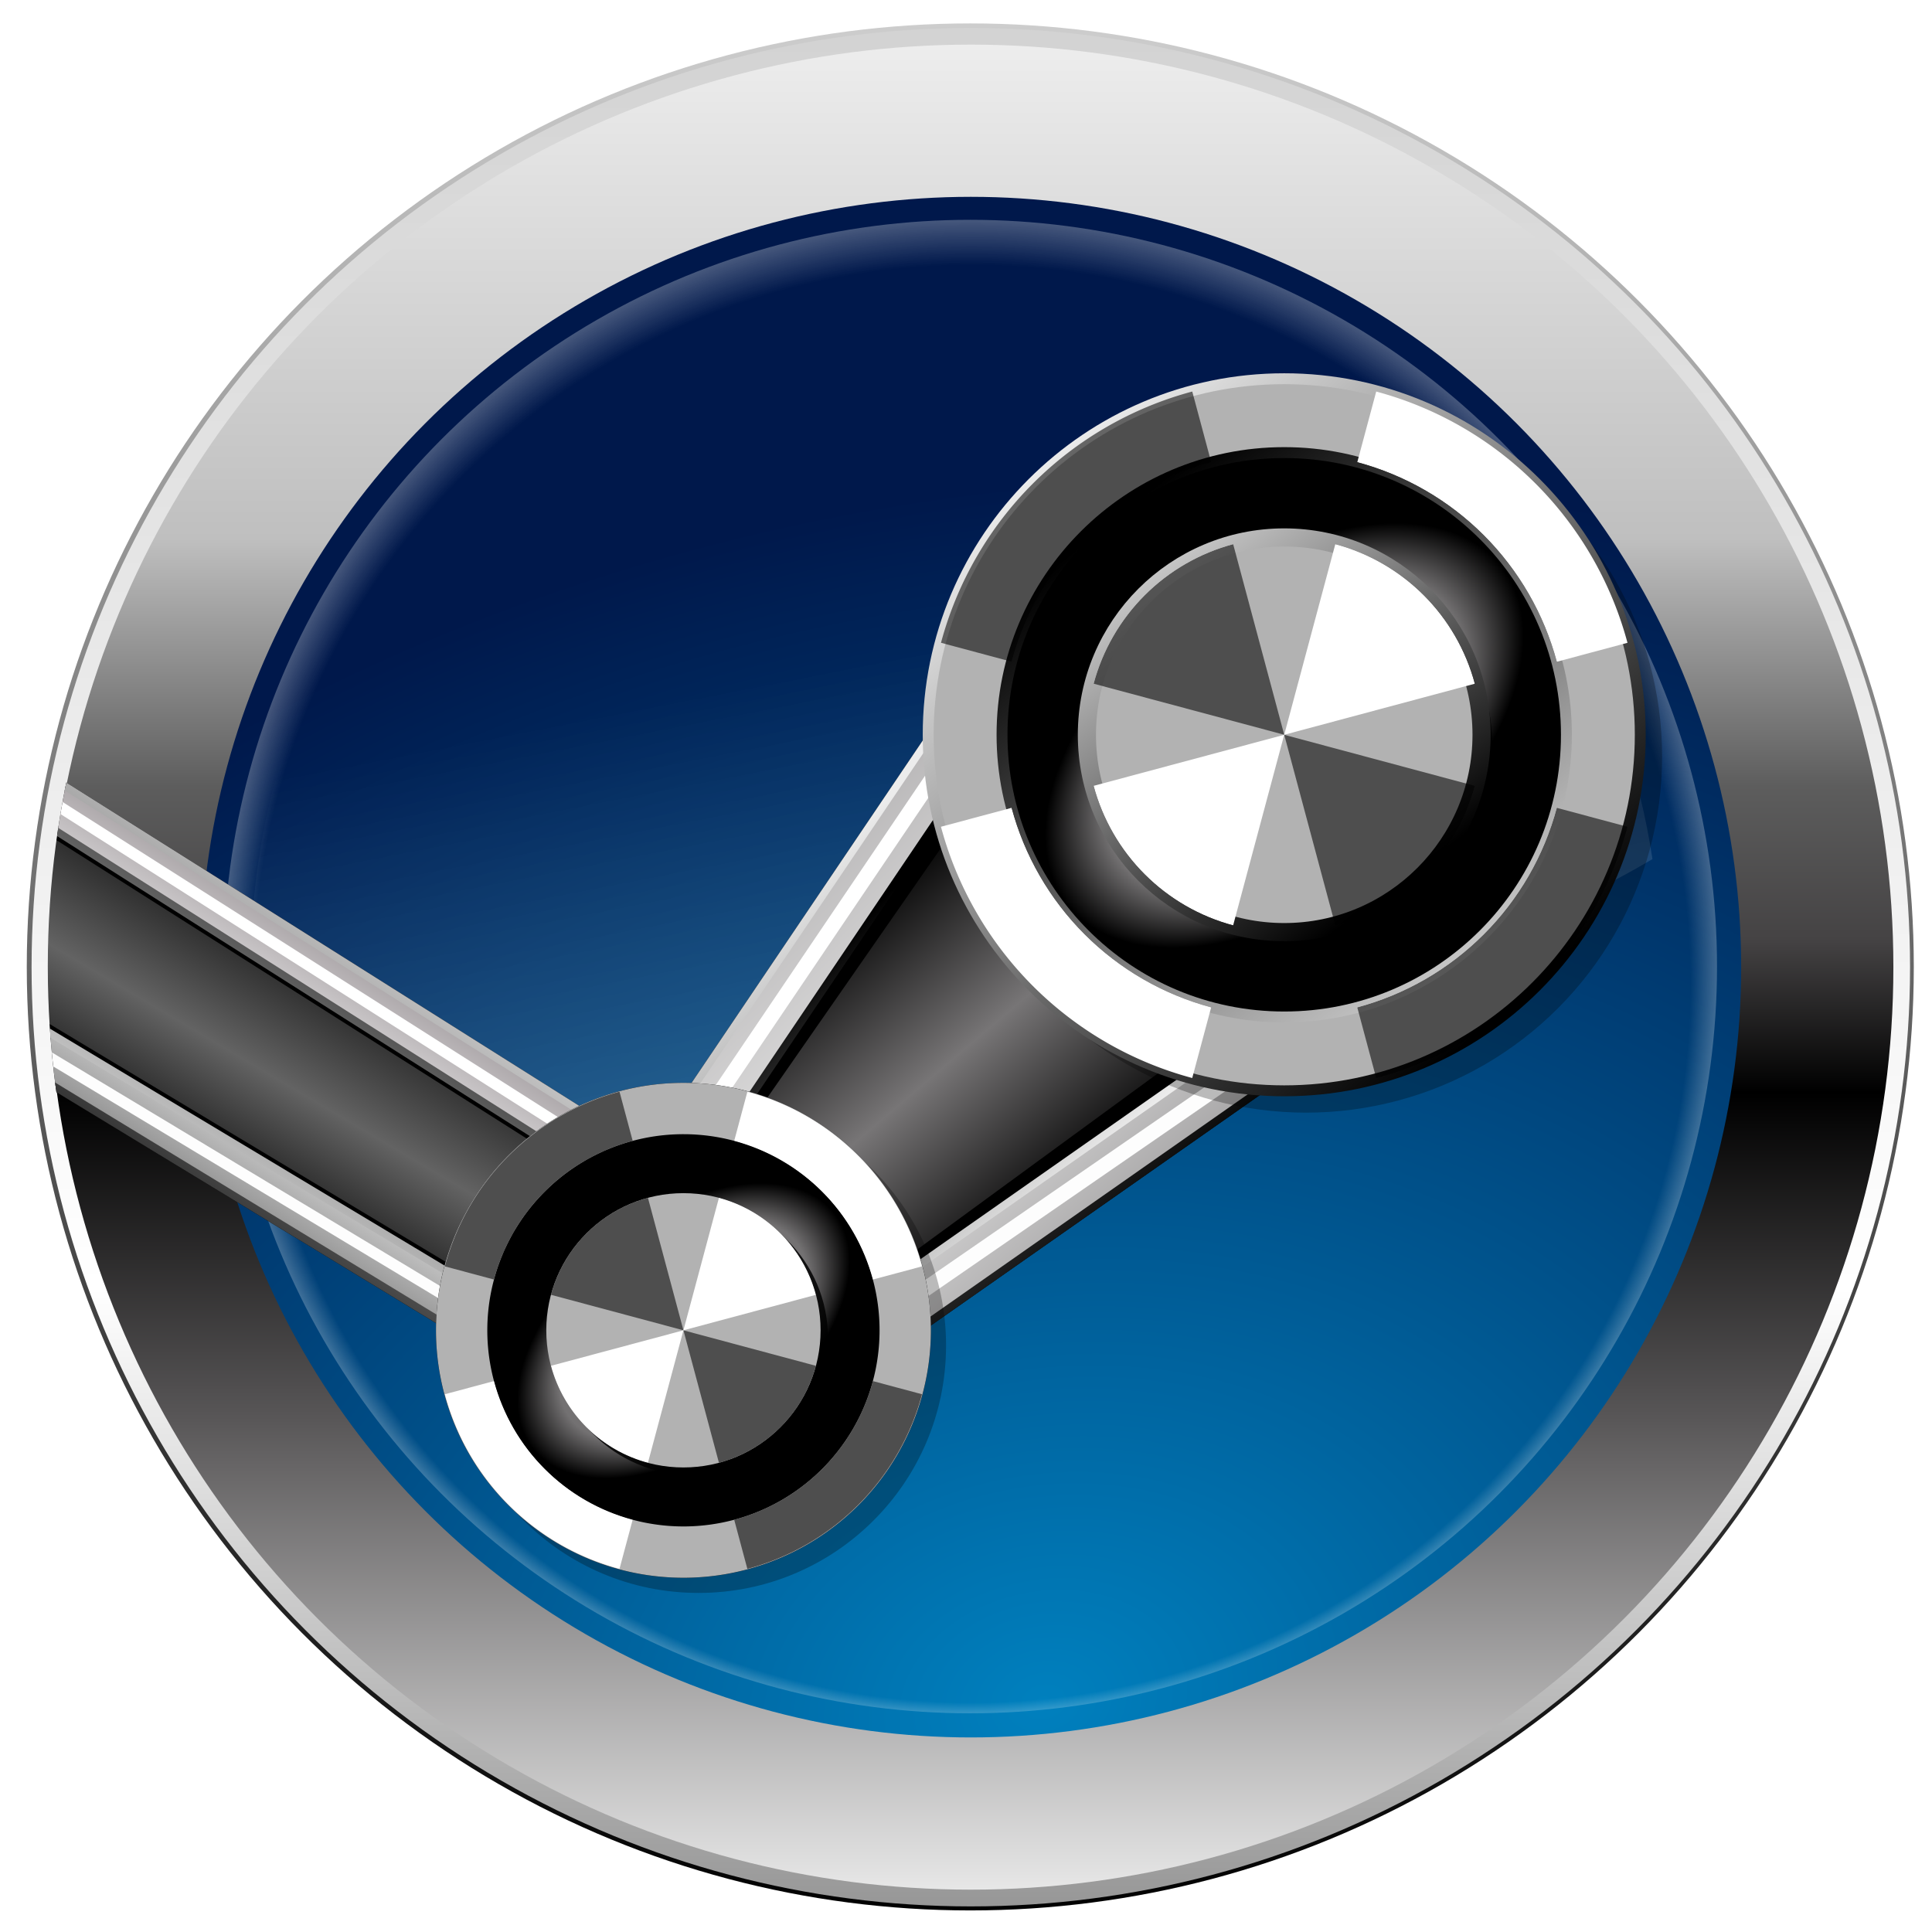 <svg height="256" viewBox="0 0 256 256" width="256" xmlns="http://www.w3.org/2000/svg" xmlns:xlink="http://www.w3.org/1999/xlink">
  <defs>
    <linearGradient id="linearGradient46">
      <stop offset="0"/>
      <stop offset="1" stop-color="#ececec"/>
    </linearGradient>
    <linearGradient id="linearGradient39">
      <stop offset="0"/>
      <stop offset="1" stop-color="#c7c7c7"/>
    </linearGradient>
    <linearGradient id="linearGradient3912" gradientUnits="userSpaceOnUse" x1="79.82" x2="79.82" y1="-32.079" y2="203.271">
      <stop offset="0"/>
      <stop offset="1" stop-opacity="0"/>
    </linearGradient>
    <filter id="filter3884" height="1.034" width="1.034" x="-.017" y="-.017">
      <feGaussianBlur stdDeviation="1.349"/>
    </filter>
    <linearGradient id="linearGradient3914" gradientUnits="userSpaceOnUse" x1="66.619" x2="66.619" y1="-31.001" y2="164.589">
      <stop offset="0" stop-color="#979797"/>
      <stop offset=".316" stop-color="#fff"/>
      <stop offset="1" stop-color="#d0d0d0"/>
    </linearGradient>
    <radialGradient id="radialGradient3918" cx="66" cy="63" fx="69.023" fy="109.852" gradientTransform="matrix(1.027 -0 0 1.027 -1.751 -1.671)" gradientUnits="userSpaceOnUse" r="94">
      <stop offset="0" stop-color="#fff" stop-opacity="0"/>
      <stop offset=".955" stop-color="#fff" stop-opacity="0"/>
      <stop offset="1" stop-color="#fff" stop-opacity=".502"/>
    </radialGradient>
    <clipPath id="clipPath3809">
      <circle cx="66" cy="63" filter="url(#filter3801)" r="94" transform="matrix(1.019 0 0 1.019 -1.268 -1.21)"/>
    </clipPath>
    <filter id="filter3801" height="1.184" width="1.184" x="-.092" y="-.092">
      <feGaussianBlur stdDeviation="7.196"/>
    </filter>
    <linearGradient id="linearGradient3930" gradientUnits="userSpaceOnUse" x1="156.28" x2="134.323" y1="196.235" y2="83.647">
      <stop offset="0" stop-color="#fff"/>
      <stop offset="1" stop-color="#fff" stop-opacity="0"/>
    </linearGradient>
    <linearGradient id="linearGradient985" gradientUnits="userSpaceOnUse" x1="124" x2="124" y1="237.455" y2="12.545">
      <stop offset="0" stop-color="#e7e7e7"/>
      <stop offset=".258" stop-color="#575556"/>
      <stop offset=".432"/>
      <stop offset=".515" stop-color="#454344"/>
      <stop offset=".598" stop-color="#5d5d5d"/>
      <stop offset=".732" stop-color="#bfbfbf"/>
      <stop offset=".898" stop-color="#dbdbdb"/>
      <stop offset="1" stop-color="#ededed"/>
    </linearGradient>
    <radialGradient id="radialGradient51" cx="132.679" cy="214.48" gradientTransform="matrix(2.017 -.446 .339 1.531 -207.482 -54.619)" gradientUnits="userSpaceOnUse" r="93.9">
      <stop offset="0" stop-color="#0080be"/>
      <stop offset="1" stop-color="#00184b"/>
    </radialGradient>
    <radialGradient id="radialGradient31" cx="-127.584" cy="109.934" gradientTransform="matrix(1.1 -.854 .506 .653 -42.853 -70.751)" gradientUnits="userSpaceOnUse" r="32.626">
      <stop offset="0" stop-color="#777576"/>
      <stop offset=".415" stop-color="#737172"/>
      <stop offset=".555"/>
      <stop offset="1"/>
    </radialGradient>
    <linearGradient id="linearGradient40" gradientUnits="userSpaceOnUse" x1="-117.173" x2="-138.994" xlink:href="#linearGradient39" y1="123.634" y2="94.345"/>
    <linearGradient id="linearGradient43" gradientUnits="userSpaceOnUse" x1="-142.967" x2="-110.862" xlink:href="#linearGradient39" y1="90" y2="130.429"/>
    <linearGradient id="linearGradient45" gradientUnits="userSpaceOnUse" x1="-105.743" x2="-149.257" xlink:href="#linearGradient46" y1="133.569" y2="84.427"/>
    <filter id="filter47" color-interpolation-filters="sRGB" height="1.179" width="1.179" x="-.09" y="-.09">
      <feGaussianBlur stdDeviation="1.351"/>
    </filter>
    <filter id="filter48" color-interpolation-filters="sRGB" height="1.129" width="1.129" x="-.064" y="-.064">
      <feGaussianBlur stdDeviation="1.753"/>
    </filter>
    <filter id="filter49" color-interpolation-filters="sRGB" height="1.384" width="1.384" x="-.192" y="-.192">
      <feGaussianBlur stdDeviation="5.033"/>
    </filter>
    <filter id="filter50" color-interpolation-filters="sRGB" height="1.385" width="1.385" x="-.193" y="-.193">
      <feGaussianBlur stdDeviation="5.048"/>
    </filter>
    <clipPath id="clipPath5">
      <path d="m-127.585 77.307a32.626 32.626 0 0 0 -32.625 32.626 32.626 32.626 0 0 0 32.625 32.626 32.626 32.626 0 0 0 32.628-32.626 32.626 32.626 0 0 0 -32.628-32.626zm0 6.767a25.859 25.859 0 0 1 25.859 25.859 25.859 25.859 0 0 1 -25.859 25.86 25.859 25.859 0 0 1 -25.859-25.86 25.859 25.859 0 0 1 25.859-25.859z"/>
    </clipPath>
    <clipPath id="clipPath6">
      <path d="m-127.585 91.85a18.083 18.083 0 0 0 -18.082 18.084 18.083 18.083 0 0 0 18.082 18.084 18.083 18.083 0 0 0 18.084-18.084 18.083 18.083 0 0 0 -18.084-18.084z"/>
    </clipPath>
    <filter id="filter37" color-interpolation-filters="sRGB" height="1.177" width="1.178" x="-.086" y="-.091">
      <feGaussianBlur stdDeviation="2.131"/>
    </filter>
    <linearGradient id="linearGradient38" gradientUnits="userSpaceOnUse" x1="-195.293" x2="-134.818" y1="126.307" y2="191.134">
      <stop offset="0" stop-color="#aaa8a9"/>
      <stop offset=".505" stop-color="#ededed"/>
      <stop offset="1" stop-color="#898788"/>
    </linearGradient>
    <linearGradient id="linearGradient52" gradientUnits="userSpaceOnUse" x1="-141.068" x2="-183.786" xlink:href="#linearGradient46" y1="181.116" y2="132.288"/>
    <linearGradient id="linearGradient54" gradientUnits="userSpaceOnUse" x1="-176.846" x2="-146.057" xlink:href="#linearGradient46" y1="138.963" y2="171.337"/>
    <filter id="filter55" color-interpolation-filters="sRGB" height="1.066" width="1.108" x="-.054" y="-.033">
      <feGaussianBlur stdDeviation=".796"/>
    </filter>
    <filter id="filter56" color-interpolation-filters="sRGB" height="1.105" width="1.066" x="-.033" y="-.053">
      <feGaussianBlur stdDeviation=".8"/>
    </filter>
    <linearGradient id="linearGradient56" gradientUnits="userSpaceOnUse" x1="-184.727" x2="-152.712" y1="142.137" y2="179.701">
      <stop offset="0"/>
      <stop offset=".504" stop-color="#777576"/>
      <stop offset="1"/>
    </linearGradient>
    <linearGradient id="linearGradient63" gradientUnits="userSpaceOnUse" x1="-178.697" x2="-151.923" y1="147.129" y2="172.041">
      <stop offset="0" stop-color="#161616"/>
      <stop offset=".501" stop-color="#636363"/>
      <stop offset="1" stop-color="#080808"/>
    </linearGradient>
    <linearGradient id="linearGradient64" gradientUnits="userSpaceOnUse" x1="-179.859" x2="-152.066" y1="144.154" y2="171.568">
      <stop offset="0" stop-color="#a09a9d"/>
      <stop offset=".505" stop-color="#fff"/>
      <stop offset="1" stop-color="#8b8b8b"/>
    </linearGradient>
    <linearGradient id="linearGradient65" gradientUnits="userSpaceOnUse" x1="-176.846" x2="-146.057" y1="138.963" y2="171.337">
      <stop offset="0" stop-color="#333"/>
      <stop offset="1" stop-color="#eaeaea"/>
    </linearGradient>
    <linearGradient id="linearGradient66" gradientUnits="userSpaceOnUse" x1="-141.068" x2="-183.786" y1="181.116" y2="132.288">
      <stop offset="0"/>
      <stop offset="1" stop-color="#e4e4e4"/>
    </linearGradient>
    <filter id="filter66" color-interpolation-filters="sRGB" height="1.091" width="1.093" x="-.046" y="-.045">
      <feGaussianBlur stdDeviation="1.305"/>
    </filter>
    <filter id="filter67" color-interpolation-filters="sRGB" height="1.056" width="1.06" x="-.03" y="-.028">
      <feGaussianBlur stdDeviation=".842"/>
    </filter>
    <filter id="filter68" color-interpolation-filters="sRGB" height="1.067" width="1.068" x="-.034" y="-.034">
      <feGaussianBlur stdDeviation=".878"/>
    </filter>
    <clipPath id="clipPath3">
      <circle cx="-82.92" cy="-132.433" r="122.193" transform="matrix(.214 -.977 .977 .214 0 0)"/>
    </clipPath>
  </defs>
  <circle cx="66" cy="63" fill="url(#linearGradient3912)" filter="url(#filter3884)" r="94" transform="matrix(1.33 0 0 -1.33 40.788 211.912)"/>
  <g transform="matrix(1.087 0 0 1.087 -6.144 -7.725)">
    <circle cx="66" cy="63" fill="url(#linearGradient3914)" r="94" transform="matrix(1.218 0 0 -1.218 43.606 201.739)"/>
    <circle cx="124" cy="125" fill="url(#linearGradient985)" r="112.455" stroke-width="1.196"/>
    <circle cx="124" cy="125" fill="url(#radialGradient51)" r="93.9"/>
  </g>
  <path d="m126.621 34.507c-51.579 0-93.386 41.808-93.386 93.386 0 7.998 1.011 15.772 2.902 23.181.994.005 1.975.035 2.972.035 75.285 0 141.498-14.814 179.85-37.271-6.776-44.914-45.534-79.331-92.337-79.331z" fill="url(#linearGradient3930)" opacity=".285"/>
  <circle clip-path="url(#clipPath3809)" cx="66" cy="63" fill="url(#radialGradient3918)" filter="url(#filter3801)" opacity=".785" r="102.983" transform="matrix(1.033 0 0 1.033 60.402 63.007)"/>
  <g transform="translate(293.363 -19.455)">
    <path d="m-151.075 88.816-64.753 95.904 26.163 23.522 94.069-65.887z" fill="url(#linearGradient56)" stroke="#000"/>
    <path d="m-149.679 100.117 42.312 40.832-77.94 57.032-19.953-17.939z" fill="none" filter="url(#filter37)" stroke="#000" stroke-width="5"/>
    <path d="m-151.076 88.815-64.752 95.904 26.162 23.523 94.068-65.889zm-1.086 14.156 42.312 40.832-71.744 50.25-19.953-17.939z" fill="url(#linearGradient38)"/>
    <path d="m-152.162 102.971 42.312 40.832-71.744 50.25-19.953-17.939z" fill="none" stroke="url(#linearGradient54)"/>
    <path d="m-151.076 88.815-64.752 95.904 26.162 23.523 94.068-65.889z" fill="none" stroke="url(#linearGradient52)"/>
    <path d="m-211.312 183.918 50.84-75.14" fill="none" filter="url(#filter55)" stroke="#fff" stroke-width="2"/>
    <path d="m-185.46 200.405 75.368-52.008" fill="none" filter="url(#filter56)" stroke="#fdfdfd" stroke-width="2"/>
  </g>
  <g id="g2" transform="matrix(1.446 0 0 1.446 354.654 -61.602)">
    <circle cx="-125.584" cy="111.934" filter="url(#filter48)" opacity=".519" r="32.626"/>
    <circle cx="-127.584" cy="109.934" fill="url(#radialGradient31)" r="32.626" stroke-dashoffset=".2" stroke-linejoin="round" stroke-width="3"/>
    <path d="m-127.585 77.307a32.626 32.626 0 0 0 -32.625 32.627 32.626 32.626 0 0 0 32.625 32.625 32.626 32.626 0 0 0 32.627-32.625 32.626 32.626 0 0 0 -32.627-32.627zm0 6.768a25.859 25.859 0 0 1 25.859 25.859 25.859 25.859 0 0 1 -25.859 25.859 25.859 25.859 0 0 1 -25.859-25.859 25.859 25.859 0 0 1 25.859-25.859z" fill="#b2b2b2"/>
    <circle cx="-126.616" cy="110.902" filter="url(#filter47)" opacity=".917" r="18.083"/>
    <circle cx="-127.584" cy="109.934" fill="#b2b2b2" r="18.083" stroke="url(#linearGradient40)" stroke-dashoffset=".2" stroke-linejoin="round" stroke-width="1.663"/>
    <path d="m-127.585 84.075c14.282-0 25.859 11.578 25.859 25.859 0 14.282-11.578 25.859-25.859 25.859-14.282 0-25.859-11.578-25.859-25.859-0-14.282 11.578-25.859 25.859-25.859z" fill="none" stroke="url(#linearGradient43)" stroke-dashoffset=".2" stroke-linejoin="round"/>
    <path d="m-127.585 77.307c-18.019.001-32.626 14.608-32.625 32.627.001 18.018 14.607 32.624 32.625 32.625 18.019.001 32.626-14.606 32.627-32.625.001-18.02-14.607-32.628-32.627-32.627z" fill="none" stroke="url(#linearGradient45)" stroke-dashoffset=".2" stroke-linejoin="round"/>
    <g clip-path="url(#clipPath5)">
      <path d="m-136.012 78.479a32.564 32.564 0 0 0 -23.025 23.025l31.453 8.428zm8.428 31.455 8.428 31.455a32.564 32.564 0 0 0 23.025-23.025z" filter="url(#filter49)" opacity=".75"/>
      <path d="m-159.04 118.362a32.564 32.564 0 0 0 23.025 23.025l8.428-31.453zm31.455-8.428 31.455-8.428a32.564 32.564 0 0 0 -23.025-23.025z" fill="#fff" filter="url(#filter50)"/>
    </g>
    <g clip-path="url(#clipPath6)">
      <path d="m-136.012 78.479a32.564 32.564 0 0 0 -23.025 23.025l31.453 8.428zm8.428 31.455 8.428 31.455a32.564 32.564 0 0 0 23.025-23.025z" filter="url(#filter49)" opacity=".75"/>
      <path d="m-159.04 118.362a32.564 32.564 0 0 0 23.025 23.025l8.428-31.453zm31.455-8.428 31.455-8.428a32.564 32.564 0 0 0 -23.025-23.025z" fill="#fff" filter="url(#filter50)"/>
    </g>
  </g>
  <g clip-path="url(#clipPath3)" transform="matrix(.214 .977 -.977 .214 211.513 260.532)">
    <path d="m-120.396 87.87-95.433 96.85 26.163 23.522 94.998-99.507z" fill="url(#linearGradient63)" stroke="#000"/>
    <path d="m-118.324 94.268 16.584 12.774-81.392 86.267-16.797-16.733z" fill="none" filter="url(#filter66)" stroke="#000" stroke-width="2"/>
    <path d="m-120.396 87.87-95.432 96.849 26.162 23.523 94.998-99.508zm2.071 6.398 16.584 12.774-81.392 86.267-16.797-16.733z" fill="url(#linearGradient64)"/>
    <path d="m-118.324 94.268 16.584 12.774-81.392 86.267-16.797-16.733z" fill="none" stroke="url(#linearGradient65)"/>
    <path d="m-120.396 87.87-95.432 96.849 26.162 23.523 94.998-99.508z" fill="none" stroke="url(#linearGradient66)"/>
    <path d="m-197.357 169.778 77.98-78.486" fill="none" filter="url(#filter68)" stroke="#fff" stroke-width="1.5"/>
    <path d="m-184.448 198.76 84.949-89.858" fill="none" filter="url(#filter67)" stroke="#fdfdfd" stroke-width="1.5"/>
  </g>
  <use transform="matrix(.695 0 0 .695 -27.707 108.606)" xlink:href="#g2"/>
</svg>
